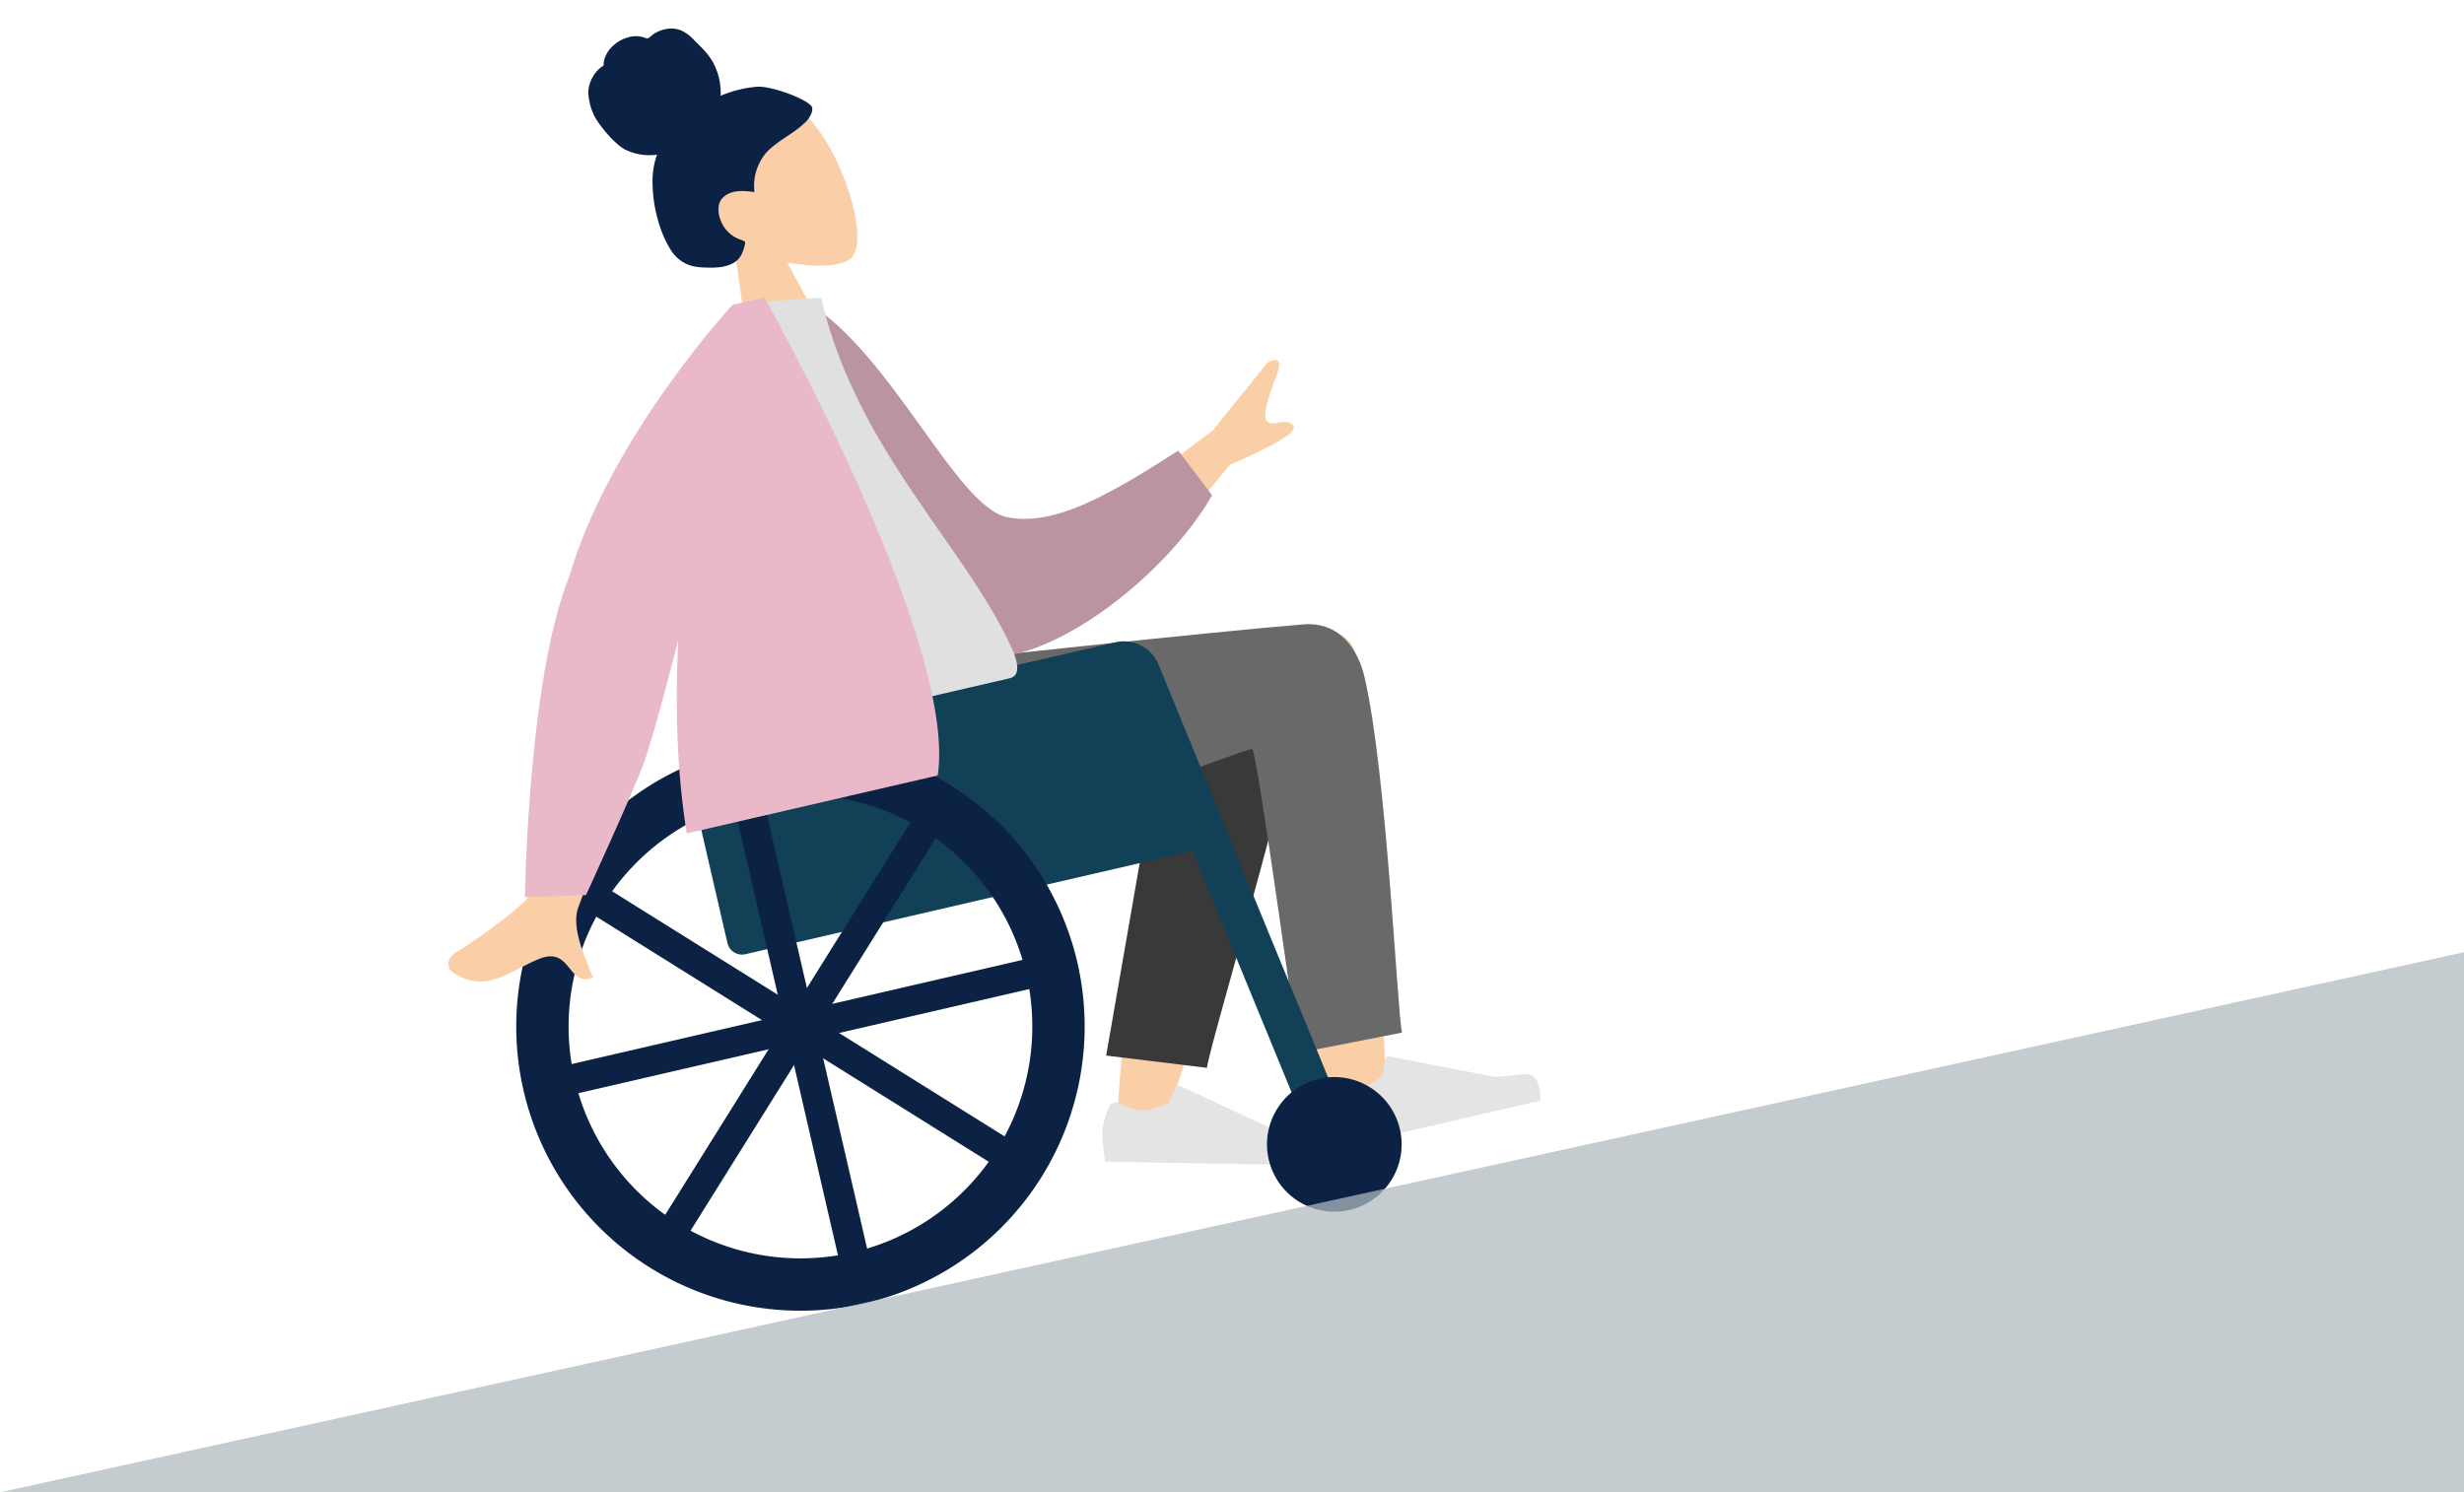 <svg xmlns="http://www.w3.org/2000/svg" width="599.98" height="363.419" viewBox="0 0 599.98 363.419"><defs><style>.a{fill:#facfa7;}.a,.b,.c,.d,.e,.f,.h,.i,.j{fill-rule:evenodd;}.b,.g{fill:#0c2245;}.c{fill:#393939;}.d{fill:#696969;}.e{fill:#e4e4e4;}.f{fill:#124057;}.h{fill:#ba94a1;}.i{fill:#e0e0e0;}.j{fill:#e9b9c9;}.k{fill:#b1bac0;opacity:0.731;}</style></defs><g transform="translate(-1333.203 -2651.218)"><g transform="matrix(-0.974, 0.225, -0.225, -0.974, 1712.205, 2934.235)"><g transform="translate(114.523 227.46)"><g transform="translate(0 0)"><path class="a" d="M6.266,62.072c-6.469-9.1-8.974-33.94-2.427-36.539,2.612-1.037,8.577-.058,14.874,2.73L11.759,2.739,33.449,0,30.377,35.745c4.781,4.362,8.357,10,8.733,16.769C40.2,72.026,12.736,71.172,6.266,62.072Z"/></g></g><g transform="translate(118.828 258.241)"><g transform="translate(0 0)"><path class="b" d="M11.87,40.84a28.556,28.556,0,0,0,9.2-.143,15.731,15.731,0,0,0-.108,8.03c.652,2.56,2.093,4.627,3.461,6.811a9.846,9.846,0,0,0,2.266,2.712,6.527,6.527,0,0,0,3.271,1.259,8.272,8.272,0,0,0,3.529-.444c.5-.172.93-.465,1.417-.66s.789.093,1.2.37a6.5,6.5,0,0,0,3.528.879,8.733,8.733,0,0,0,3.769-.942,7.546,7.546,0,0,0,2.929-2.445,5.411,5.411,0,0,0,.771-1.585c.064-.234.063-.367.274-.476.2-.1.435-.134.639-.232a8.332,8.332,0,0,0,4.208-4.908,13.774,13.774,0,0,0,.039-5.705c-.368-2.329-3.25-8.165-5.507-10.141a13.371,13.371,0,0,0-7.345-3.006,19.765,19.765,0,0,0,2.739-7.133,32.951,32.951,0,0,0,.615-8.321,26.716,26.716,0,0,0-1.417-7.948,8.739,8.739,0,0,0-4.589-5.155A18.611,18.611,0,0,0,33.6.632a19.893,19.893,0,0,0-3.2-.6c-2.05-.16-4.343.2-5.681,1.986a11.054,11.054,0,0,0-1.317,2.193c-.114.27-.18.445.027.67a4.775,4.775,0,0,0,.921.647,7.849,7.849,0,0,1,3.405,4.81c.513,2.086.29,4.89-1.652,6.073-2.4,1.462-5.36.506-7.772-.429a12.519,12.519,0,0,1-5.01,8.75c-3.2,2.151-7.1,2.848-10.424,4.765A6.529,6.529,0,0,0,.584,31.42,3.281,3.281,0,0,0,.009,32.7c-.077.588.351,1.018.69,1.426C2.5,36.282,8.792,40.311,11.87,40.84Z" transform="translate(0 0)"/></g></g><g transform="translate(19.87 10.479)"><path class="a" d="M30.782,74.536c1.7-18.529,0-58.357-.911-69.846C29.3-2.531,19.457-.641,18.539,5.138S.026,102.447,0,121.727c-.01,7.344,16.338,13.216,22.879,4.345,5.377,3.778,13.01,4.79,17.716-2.838,3.563-5.775,12.027-22.17,21.054-41.314,7.908-16.772,20.264-57.485,20.264-57.485l-10.49-4.793S45.509,61.305,29.192,90.518C29.734,85.491,30.273,80.109,30.782,74.536Z" transform="translate(0 0)"/></g><g transform="translate(34.911 41.547)"><path class="c" d="M66.121,8.44l-36.006,85.3C21.489,107.612-2.695,90.913.246,82.865,6.924,64.594,40.889,5.444,42.879,0Z"/></g><g transform="translate(18.959 39.215)"><path class="d" d="M0,86.331C0,62.154,10.6,5.323,10.6,0L36.276.865S29.545,74.982,30.6,75.484c1.581.753,64.809-8.751,83.772-9.469,27.345-1.035,38.657,15.741,39.575,47.576H100.977s-67.938-8.109-89.3-11.28C2.527,100.953,0,92.991,0,86.331Z" transform="translate(0 0)"/></g><g transform="translate(55.821 12.427)"><path class="e" d="M44.728,25.485a1.822,1.822,0,0,0,2.667-.291,20.908,20.908,0,0,0,2.947-5.588,58.369,58.369,0,0,0,.943-7.176L1.434,0s-3.545,5.94.514,7.5,6.725,2.66,6.725,2.66L29.268,26.262a.911.911,0,0,0,1.294-.177l2.39-3.242s4.327-.842,6.75-.238A15.012,15.012,0,0,1,44.728,25.485Z" transform="translate(0 0)"/></g><g transform="translate(0 15.486)"><g transform="translate(0 0)"><path class="e" d="M48.638,14.254a1.823,1.823,0,0,0,2.517-.929,20.92,20.92,0,0,0,1.508-6.134A58.526,58.526,0,0,0,51.842,0H.464s-2,6.621,2.312,7.149S9.945,8.1,9.945,8.1l23.88,10.646a.911.911,0,0,0,1.213-.485l1.535-3.724s3.994-1.864,6.491-1.864A15,15,0,0,1,48.638,14.254Z"/></g></g><g transform="translate(69.059 93.825)"><g transform="translate(0 0)"><path class="f" d="M106.578,53.744H9.109A9.114,9.114,0,0,1,0,44.635V0H112.043a3.645,3.645,0,0,1,3.644,3.644V44.635A9.114,9.114,0,0,1,106.578,53.744Z"/></g></g><g transform="translate(47.197 18.218)"><path class="f" d="M30.971,129.351h-2a9.11,9.11,0,0,1-8.989-7.634L0,0H9.734"/></g><g transform="translate(35.355 0)"><ellipse class="g" cx="16.397" cy="16.397" rx="16.397" ry="16.397" transform="translate(0 0)"/></g><g transform="translate(102.763 4.406)"><path class="b" d="M0,69.23A69.23,69.23,0,1,0,69.23,0,69.262,69.262,0,0,0,0,69.23Zm12.753,0A56.477,56.477,0,1,0,69.23,12.753,56.5,56.5,0,0,0,12.753,69.23Z" transform="translate(0 0)"/><g transform="translate(65.586 9.109)"><rect class="g" width="7.287" height="120.241" transform="translate(0 0)"/></g><g transform="translate(24.897 24.897)"><path class="b" d="M3.11,88.133.534,85.557a1.821,1.821,0,0,1,0-2.576L82.98.534a1.823,1.823,0,0,1,2.577,0L88.133,3.11a1.823,1.823,0,0,1,0,2.577L5.687,88.133A1.823,1.823,0,0,1,3.11,88.133Z"/></g><g transform="translate(9.109 65.586)"><g transform="translate(0 0)"><path class="b" d="M0,5.466V1.822A1.823,1.823,0,0,1,1.822,0h116.6a1.822,1.822,0,0,1,1.822,1.822V5.466a1.822,1.822,0,0,1-1.822,1.822H1.822A1.823,1.823,0,0,1,0,5.466Z" transform="translate(0 0)"/></g></g><g transform="translate(24.897 24.897)"><path class="b" d="M.534,3.11,3.11.534a1.823,1.823,0,0,1,2.577,0L88.133,82.981a1.821,1.821,0,0,1,0,2.576l-2.576,2.577a1.824,1.824,0,0,1-2.577,0L.534,5.687A1.823,1.823,0,0,1,.534,3.11Z" transform="translate(0 0)"/></g></g><g transform="translate(21.996 96.575)"><g transform="translate(0 0)"><path class="a" d="M52.529,81.4,19.522,95.9,2.772,109.036c-1.61.513-4.361.668-1.426-3.619S7.175,96.489,6,94.987c-.514-.658-1.454-.71-2.461-.765C2.249,94.15.845,94.072.091,92.7q-1.343-2.443,17.179-5.845L41.989,67.9,52.529,81.4Zm126.825-5.25-18.286-5.27,34.8-52.87c2.991-3.851,1.8-11.017,1-15.876-.125-.751-.24-1.447-.33-2.069,3.163-.458,4.079,1.442,5.046,3.444,1.092,2.263,2.247,4.656,6.773,3.932,1.748-.28,3.452-.714,5.115-1.139,5.746-1.466,11.024-2.812,16.108,2.74.806.88,1.232,3.453-1.858,4.493-7.7,2.589-19.186,7.685-21.163,9.873l-27.2,52.741Z" transform="translate(0 0)"/></g><g transform="translate(23.175 53.7)"><path class="h" d="M93.4,93.549,85.519,94.9C68.363,78.257,61.361,38.274,49.928,32.982c-10.81-5-26.134-.162-44.349,6.376L0,26.894C16.55,8.989,51.809-6.138,66.1,2.5,88.949,16.3,94.224,65.618,93.4,93.549Z" transform="translate(0 0)"/></g><g transform="translate(78.718 48.261)"><path class="i" d="M72.19,0H2.495C-.691,0-.09,4.6.37,6.919,5.683,33.7,26.425,62.569,26.425,100.692l20.1,3.153C63.156,77.1,68.906,44.175,72.19,0Z" transform="translate(0 0)"/></g><g transform="translate(100.523 20.023)"><path class="j" d="M107.773,2.861S95.091,54.628,79.541,76.744C62.227,107.5,26.02,132.083,26.02,132.083H18.06S-9.011,39.8,3.134,9.109H65.871c-.993,14.973-4.175,30.806-8.534,46.245,0,0,10.582-20.549,14.833-27.115S93.165,0,93.165,0Z"/></g></g></g><path class="k" d="M3475.2,1650.637l599.98-131.52v131.52Z" transform="translate(-2142 1364)"/></g></svg>